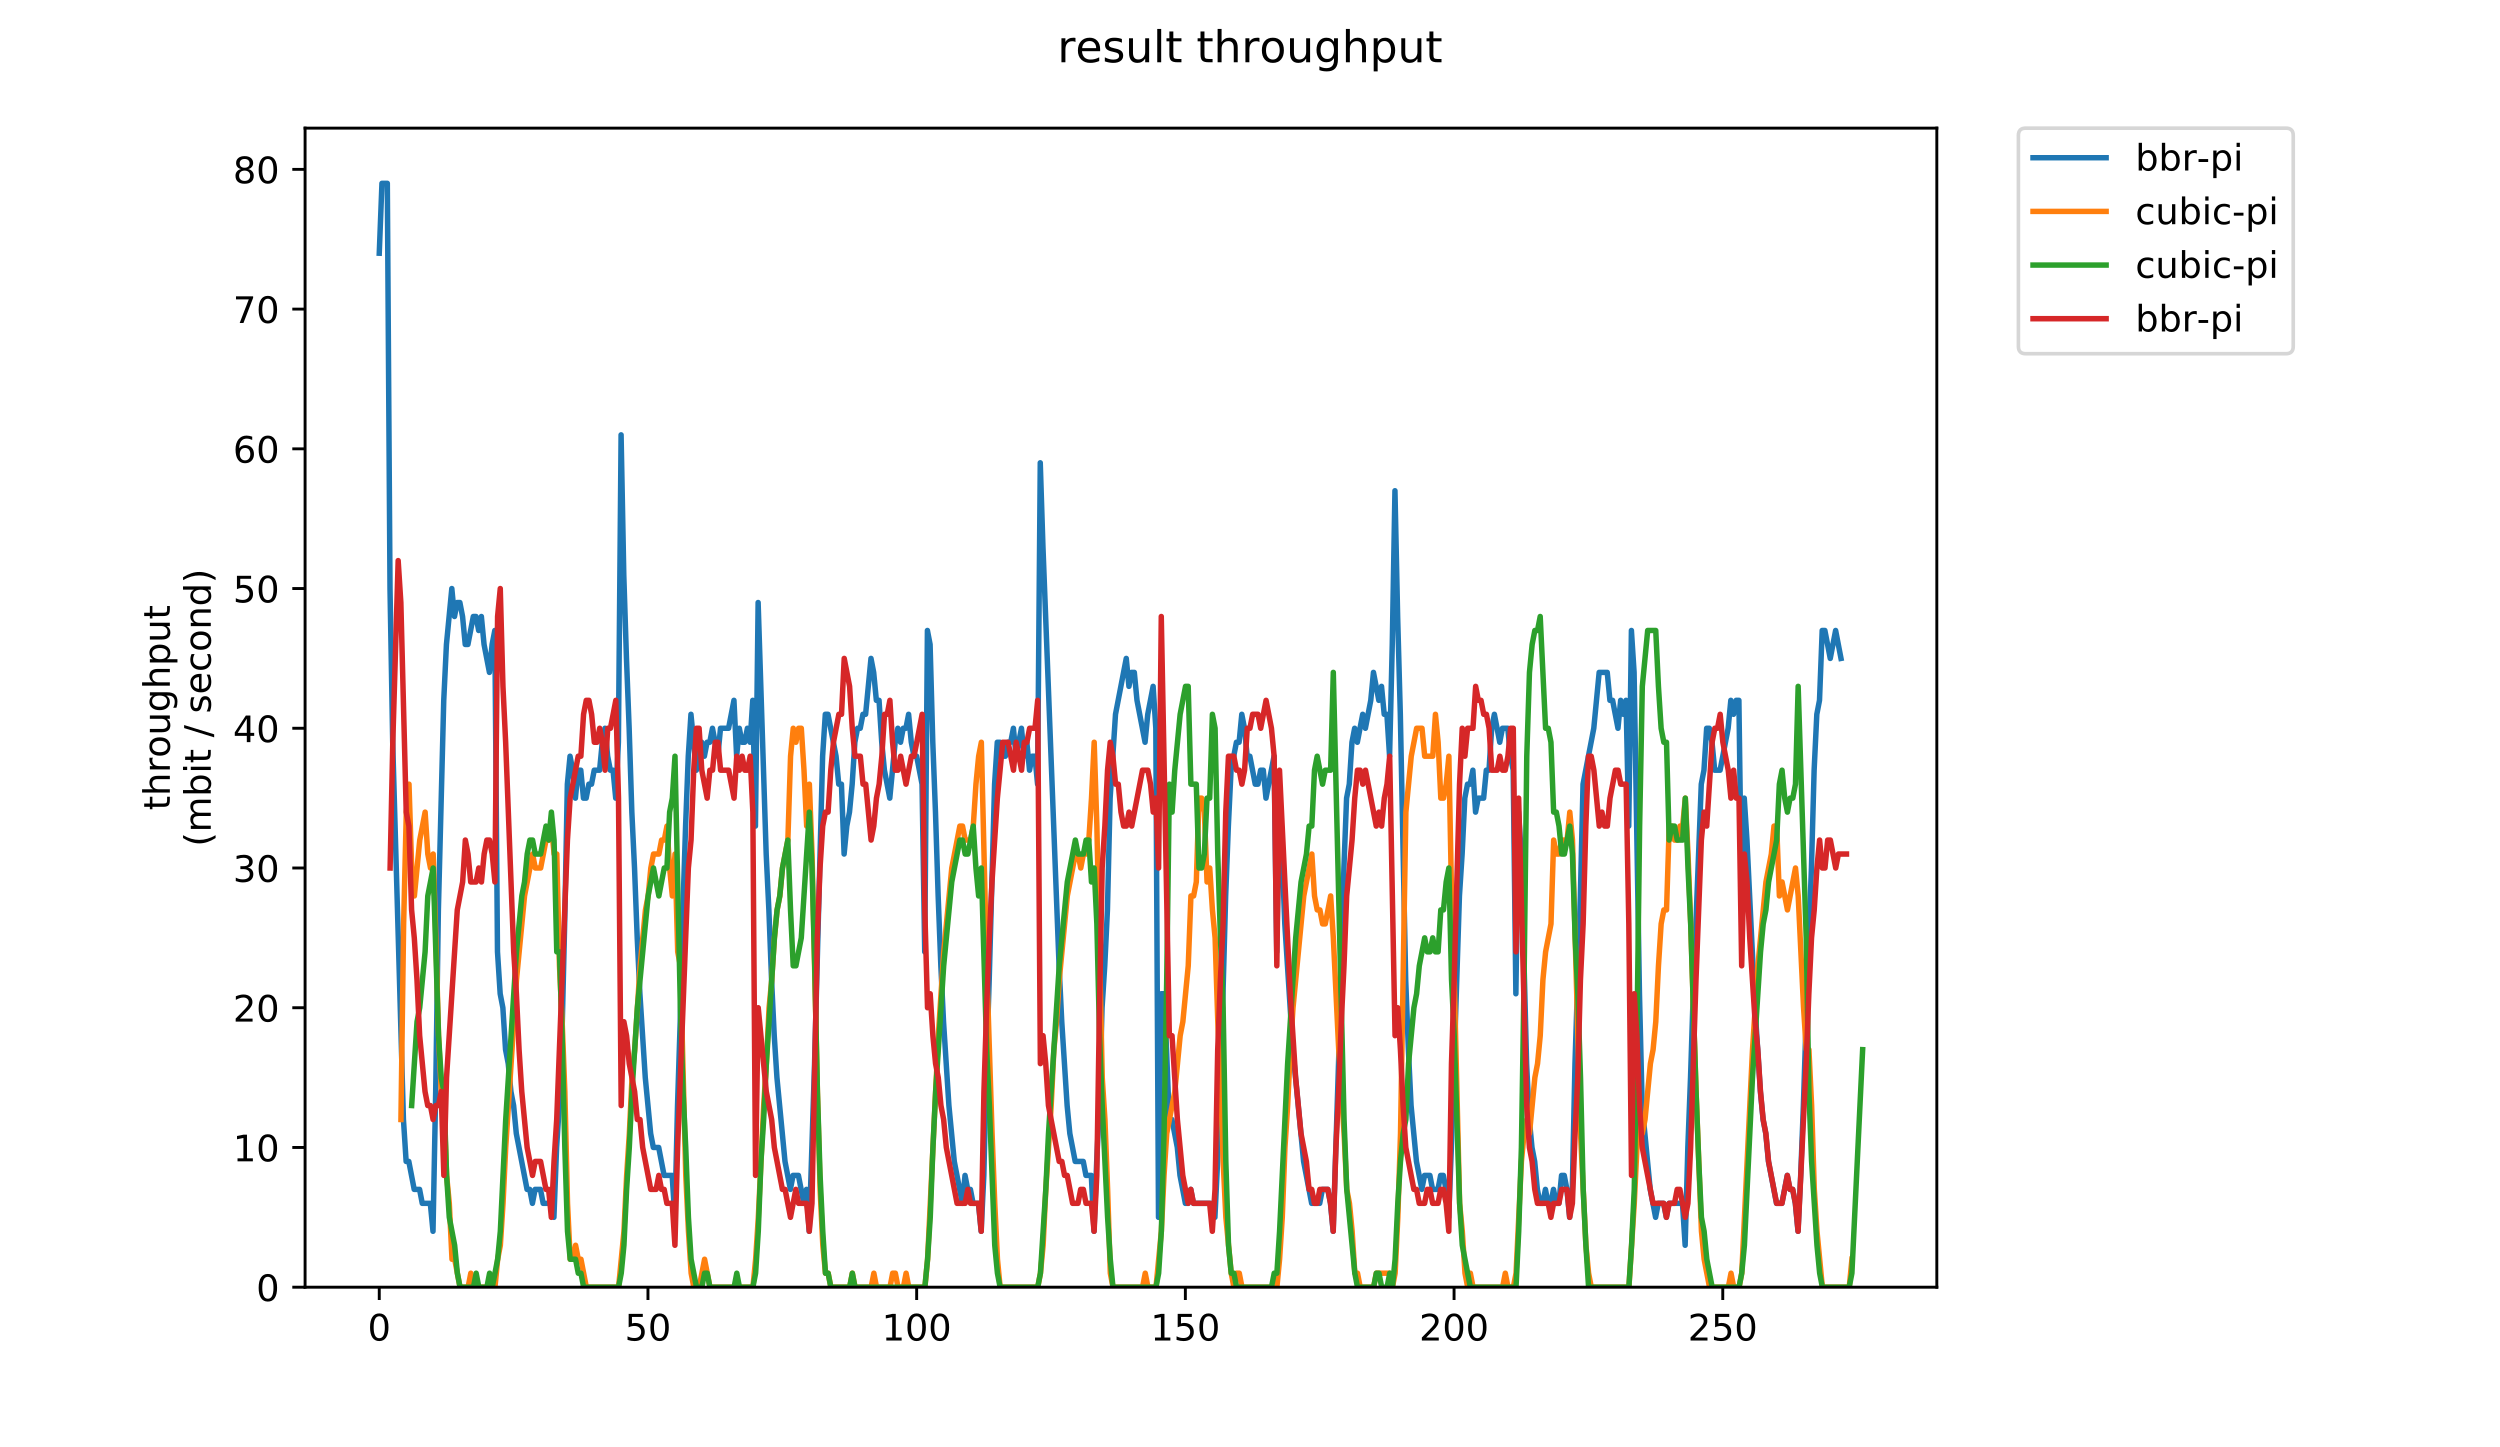 <?xml version="1.0" encoding="utf-8" standalone="no"?>
<!DOCTYPE svg PUBLIC "-//W3C//DTD SVG 1.1//EN"
  "http://www.w3.org/Graphics/SVG/1.1/DTD/svg11.dtd">
<!-- Created with matplotlib (https://matplotlib.org/) -->
<svg height="396pt" version="1.1" viewBox="0 0 684 396" width="684pt" xmlns="http://www.w3.org/2000/svg" xmlns:xlink="http://www.w3.org/1999/xlink">
 <defs>
  <style type="text/css">
*{stroke-linecap:butt;stroke-linejoin:round;}
  </style>
 </defs>
 <g id="figure_1">
  <g id="patch_1">
   <path d="M 0 396 
L 684 396 
L 684 0 
L 0 0 
z
" style="fill:#ffffff;"/>
  </g>
  <g id="axes_1">
   <g id="patch_2">
    <path d="M 83.472 352.174 
L 529.913 352.174 
L 529.913 35.062 
L 83.472 35.062 
z
" style="fill:#ffffff;"/>
   </g>
   <g id="matplotlib.axis_1">
    <g id="xtick_1">
     <g id="line2d_1">
      <defs>
       <path d="M 0 0 
L 0 3.5 
" id="ma5d67b4f12" style="stroke:#000000;stroke-width:0.8;"/>
      </defs>
      <g>
       <use style="stroke:#000000;stroke-width:0.8;" x="103.765" xlink:href="#ma5d67b4f12" y="352.174"/>
      </g>
     </g>
     <g id="text_1">
      <!-- 0 -->
      <defs>
       <path d="M 31.781 66.406 
Q 24.172 66.406 20.328 58.906 
Q 16.5 51.422 16.5 36.375 
Q 16.5 21.391 20.328 13.891 
Q 24.172 6.391 31.781 6.391 
Q 39.453 6.391 43.281 13.891 
Q 47.125 21.391 47.125 36.375 
Q 47.125 51.422 43.281 58.906 
Q 39.453 66.406 31.781 66.406 
z
M 31.781 74.219 
Q 44.047 74.219 50.516 64.516 
Q 56.984 54.828 56.984 36.375 
Q 56.984 17.969 50.516 8.266 
Q 44.047 -1.422 31.781 -1.422 
Q 19.531 -1.422 13.062 8.266 
Q 6.594 17.969 6.594 36.375 
Q 6.594 54.828 13.062 64.516 
Q 19.531 74.219 31.781 74.219 
z
" id="DejaVuSans-48"/>
      </defs>
      <g transform="translate(100.584 366.773)scale(0.1 -0.1)">
       <use xlink:href="#DejaVuSans-48"/>
      </g>
     </g>
    </g>
    <g id="xtick_2">
     <g id="line2d_2">
      <g>
       <use style="stroke:#000000;stroke-width:0.8;" x="177.282" xlink:href="#ma5d67b4f12" y="352.174"/>
      </g>
     </g>
     <g id="text_2">
      <!-- 50 -->
      <defs>
       <path d="M 10.797 72.906 
L 49.516 72.906 
L 49.516 64.594 
L 19.828 64.594 
L 19.828 46.734 
Q 21.969 47.469 24.109 47.828 
Q 26.266 48.188 28.422 48.188 
Q 40.625 48.188 47.75 41.5 
Q 54.891 34.812 54.891 23.391 
Q 54.891 11.625 47.562 5.094 
Q 40.234 -1.422 26.906 -1.422 
Q 22.312 -1.422 17.547 -0.641 
Q 12.797 0.141 7.719 1.703 
L 7.719 11.625 
Q 12.109 9.234 16.797 8.062 
Q 21.484 6.891 26.703 6.891 
Q 35.156 6.891 40.078 11.328 
Q 45.016 15.766 45.016 23.391 
Q 45.016 31 40.078 35.438 
Q 35.156 39.891 26.703 39.891 
Q 22.75 39.891 18.812 39.016 
Q 14.891 38.141 10.797 36.281 
z
" id="DejaVuSans-53"/>
      </defs>
      <g transform="translate(170.919 366.773)scale(0.1 -0.1)">
       <use xlink:href="#DejaVuSans-53"/>
       <use x="63.623" xlink:href="#DejaVuSans-48"/>
      </g>
     </g>
    </g>
    <g id="xtick_3">
     <g id="line2d_3">
      <g>
       <use style="stroke:#000000;stroke-width:0.8;" x="250.799" xlink:href="#ma5d67b4f12" y="352.174"/>
      </g>
     </g>
     <g id="text_3">
      <!-- 100 -->
      <defs>
       <path d="M 12.406 8.297 
L 28.516 8.297 
L 28.516 63.922 
L 10.984 60.406 
L 10.984 69.391 
L 28.422 72.906 
L 38.281 72.906 
L 38.281 8.297 
L 54.391 8.297 
L 54.391 0 
L 12.406 0 
z
" id="DejaVuSans-49"/>
      </defs>
      <g transform="translate(241.255 366.773)scale(0.1 -0.1)">
       <use xlink:href="#DejaVuSans-49"/>
       <use x="63.623" xlink:href="#DejaVuSans-48"/>
       <use x="127.246" xlink:href="#DejaVuSans-48"/>
      </g>
     </g>
    </g>
    <g id="xtick_4">
     <g id="line2d_4">
      <g>
       <use style="stroke:#000000;stroke-width:0.8;" x="324.315" xlink:href="#ma5d67b4f12" y="352.174"/>
      </g>
     </g>
     <g id="text_4">
      <!-- 150 -->
      <g transform="translate(314.772 366.773)scale(0.1 -0.1)">
       <use xlink:href="#DejaVuSans-49"/>
       <use x="63.623" xlink:href="#DejaVuSans-53"/>
       <use x="127.246" xlink:href="#DejaVuSans-48"/>
      </g>
     </g>
    </g>
    <g id="xtick_5">
     <g id="line2d_5">
      <g>
       <use style="stroke:#000000;stroke-width:0.8;" x="397.832" xlink:href="#ma5d67b4f12" y="352.174"/>
      </g>
     </g>
     <g id="text_5">
      <!-- 200 -->
      <defs>
       <path d="M 19.188 8.297 
L 53.609 8.297 
L 53.609 0 
L 7.328 0 
L 7.328 8.297 
Q 12.938 14.109 22.625 23.891 
Q 32.328 33.688 34.812 36.531 
Q 39.547 41.844 41.422 45.531 
Q 43.312 49.219 43.312 52.781 
Q 43.312 58.594 39.234 62.25 
Q 35.156 65.922 28.609 65.922 
Q 23.969 65.922 18.812 64.312 
Q 13.672 62.703 7.812 59.422 
L 7.812 69.391 
Q 13.766 71.781 18.938 73 
Q 24.125 74.219 28.422 74.219 
Q 39.75 74.219 46.484 68.547 
Q 53.219 62.891 53.219 53.422 
Q 53.219 48.922 51.531 44.891 
Q 49.859 40.875 45.406 35.406 
Q 44.188 33.984 37.641 27.219 
Q 31.109 20.453 19.188 8.297 
z
" id="DejaVuSans-50"/>
      </defs>
      <g transform="translate(388.288 366.773)scale(0.1 -0.1)">
       <use xlink:href="#DejaVuSans-50"/>
       <use x="63.623" xlink:href="#DejaVuSans-48"/>
       <use x="127.246" xlink:href="#DejaVuSans-48"/>
      </g>
     </g>
    </g>
    <g id="xtick_6">
     <g id="line2d_6">
      <g>
       <use style="stroke:#000000;stroke-width:0.8;" x="471.349" xlink:href="#ma5d67b4f12" y="352.174"/>
      </g>
     </g>
     <g id="text_6">
      <!-- 250 -->
      <g transform="translate(461.805 366.773)scale(0.1 -0.1)">
       <use xlink:href="#DejaVuSans-50"/>
       <use x="63.623" xlink:href="#DejaVuSans-53"/>
       <use x="127.246" xlink:href="#DejaVuSans-48"/>
      </g>
     </g>
    </g>
   </g>
   <g id="matplotlib.axis_2">
    <g id="ytick_1">
     <g id="line2d_7">
      <defs>
       <path d="M 0 0 
L -3.5 0 
" id="meb1e2c5258" style="stroke:#000000;stroke-width:0.8;"/>
      </defs>
      <g>
       <use style="stroke:#000000;stroke-width:0.8;" x="83.472" xlink:href="#meb1e2c5258" y="352.174"/>
      </g>
     </g>
     <g id="text_7">
      <!-- 0 -->
      <g transform="translate(70.11 355.973)scale(0.1 -0.1)">
       <use xlink:href="#DejaVuSans-48"/>
      </g>
     </g>
    </g>
    <g id="ytick_2">
     <g id="line2d_8">
      <g>
       <use style="stroke:#000000;stroke-width:0.8;" x="83.472" xlink:href="#meb1e2c5258" y="313.945"/>
      </g>
     </g>
     <g id="text_8">
      <!-- 10 -->
      <g transform="translate(63.747 317.744)scale(0.1 -0.1)">
       <use xlink:href="#DejaVuSans-49"/>
       <use x="63.623" xlink:href="#DejaVuSans-48"/>
      </g>
     </g>
    </g>
    <g id="ytick_3">
     <g id="line2d_9">
      <g>
       <use style="stroke:#000000;stroke-width:0.8;" x="83.472" xlink:href="#meb1e2c5258" y="275.716"/>
      </g>
     </g>
     <g id="text_9">
      <!-- 20 -->
      <g transform="translate(63.747 279.515)scale(0.1 -0.1)">
       <use xlink:href="#DejaVuSans-50"/>
       <use x="63.623" xlink:href="#DejaVuSans-48"/>
      </g>
     </g>
    </g>
    <g id="ytick_4">
     <g id="line2d_10">
      <g>
       <use style="stroke:#000000;stroke-width:0.8;" x="83.472" xlink:href="#meb1e2c5258" y="237.486"/>
      </g>
     </g>
     <g id="text_10">
      <!-- 30 -->
      <defs>
       <path d="M 40.578 39.312 
Q 47.656 37.797 51.625 33 
Q 55.609 28.219 55.609 21.188 
Q 55.609 10.406 48.188 4.484 
Q 40.766 -1.422 27.094 -1.422 
Q 22.516 -1.422 17.656 -0.516 
Q 12.797 0.391 7.625 2.203 
L 7.625 11.719 
Q 11.719 9.328 16.594 8.109 
Q 21.484 6.891 26.812 6.891 
Q 36.078 6.891 40.938 10.547 
Q 45.797 14.203 45.797 21.188 
Q 45.797 27.641 41.281 31.266 
Q 36.766 34.906 28.719 34.906 
L 20.219 34.906 
L 20.219 43.016 
L 29.109 43.016 
Q 36.375 43.016 40.234 45.922 
Q 44.094 48.828 44.094 54.297 
Q 44.094 59.906 40.109 62.906 
Q 36.141 65.922 28.719 65.922 
Q 24.656 65.922 20.016 65.031 
Q 15.375 64.156 9.812 62.312 
L 9.812 71.094 
Q 15.438 72.656 20.344 73.438 
Q 25.25 74.219 29.594 74.219 
Q 40.828 74.219 47.359 69.109 
Q 53.906 64.016 53.906 55.328 
Q 53.906 49.266 50.438 45.094 
Q 46.969 40.922 40.578 39.312 
z
" id="DejaVuSans-51"/>
      </defs>
      <g transform="translate(63.747 241.286)scale(0.1 -0.1)">
       <use xlink:href="#DejaVuSans-51"/>
       <use x="63.623" xlink:href="#DejaVuSans-48"/>
      </g>
     </g>
    </g>
    <g id="ytick_5">
     <g id="line2d_11">
      <g>
       <use style="stroke:#000000;stroke-width:0.8;" x="83.472" xlink:href="#meb1e2c5258" y="199.257"/>
      </g>
     </g>
     <g id="text_11">
      <!-- 40 -->
      <defs>
       <path d="M 37.797 64.312 
L 12.891 25.391 
L 37.797 25.391 
z
M 35.203 72.906 
L 47.609 72.906 
L 47.609 25.391 
L 58.016 25.391 
L 58.016 17.188 
L 47.609 17.188 
L 47.609 0 
L 37.797 0 
L 37.797 17.188 
L 4.891 17.188 
L 4.891 26.703 
z
" id="DejaVuSans-52"/>
      </defs>
      <g transform="translate(63.747 203.056)scale(0.1 -0.1)">
       <use xlink:href="#DejaVuSans-52"/>
       <use x="63.623" xlink:href="#DejaVuSans-48"/>
      </g>
     </g>
    </g>
    <g id="ytick_6">
     <g id="line2d_12">
      <g>
       <use style="stroke:#000000;stroke-width:0.8;" x="83.472" xlink:href="#meb1e2c5258" y="161.028"/>
      </g>
     </g>
     <g id="text_12">
      <!-- 50 -->
      <g transform="translate(63.747 164.827)scale(0.1 -0.1)">
       <use xlink:href="#DejaVuSans-53"/>
       <use x="63.623" xlink:href="#DejaVuSans-48"/>
      </g>
     </g>
    </g>
    <g id="ytick_7">
     <g id="line2d_13">
      <g>
       <use style="stroke:#000000;stroke-width:0.8;" x="83.472" xlink:href="#meb1e2c5258" y="122.799"/>
      </g>
     </g>
     <g id="text_13">
      <!-- 60 -->
      <defs>
       <path d="M 33.016 40.375 
Q 26.375 40.375 22.484 35.828 
Q 18.609 31.297 18.609 23.391 
Q 18.609 15.531 22.484 10.953 
Q 26.375 6.391 33.016 6.391 
Q 39.656 6.391 43.531 10.953 
Q 47.406 15.531 47.406 23.391 
Q 47.406 31.297 43.531 35.828 
Q 39.656 40.375 33.016 40.375 
z
M 52.594 71.297 
L 52.594 62.312 
Q 48.875 64.062 45.094 64.984 
Q 41.312 65.922 37.594 65.922 
Q 27.828 65.922 22.672 59.328 
Q 17.531 52.734 16.797 39.406 
Q 19.672 43.656 24.016 45.922 
Q 28.375 48.188 33.594 48.188 
Q 44.578 48.188 50.953 41.516 
Q 57.328 34.859 57.328 23.391 
Q 57.328 12.156 50.688 5.359 
Q 44.047 -1.422 33.016 -1.422 
Q 20.359 -1.422 13.672 8.266 
Q 6.984 17.969 6.984 36.375 
Q 6.984 53.656 15.188 63.938 
Q 23.391 74.219 37.203 74.219 
Q 40.922 74.219 44.703 73.484 
Q 48.484 72.75 52.594 71.297 
z
" id="DejaVuSans-54"/>
      </defs>
      <g transform="translate(63.747 126.598)scale(0.1 -0.1)">
       <use xlink:href="#DejaVuSans-54"/>
       <use x="63.623" xlink:href="#DejaVuSans-48"/>
      </g>
     </g>
    </g>
    <g id="ytick_8">
     <g id="line2d_14">
      <g>
       <use style="stroke:#000000;stroke-width:0.8;" x="83.472" xlink:href="#meb1e2c5258" y="84.569"/>
      </g>
     </g>
     <g id="text_14">
      <!-- 70 -->
      <defs>
       <path d="M 8.203 72.906 
L 55.078 72.906 
L 55.078 68.703 
L 28.609 0 
L 18.312 0 
L 43.219 64.594 
L 8.203 64.594 
z
" id="DejaVuSans-55"/>
      </defs>
      <g transform="translate(63.747 88.369)scale(0.1 -0.1)">
       <use xlink:href="#DejaVuSans-55"/>
       <use x="63.623" xlink:href="#DejaVuSans-48"/>
      </g>
     </g>
    </g>
    <g id="ytick_9">
     <g id="line2d_15">
      <g>
       <use style="stroke:#000000;stroke-width:0.8;" x="83.472" xlink:href="#meb1e2c5258" y="46.34"/>
      </g>
     </g>
     <g id="text_15">
      <!-- 80 -->
      <defs>
       <path d="M 31.781 34.625 
Q 24.75 34.625 20.719 30.859 
Q 16.703 27.094 16.703 20.516 
Q 16.703 13.922 20.719 10.156 
Q 24.75 6.391 31.781 6.391 
Q 38.812 6.391 42.859 10.172 
Q 46.922 13.969 46.922 20.516 
Q 46.922 27.094 42.891 30.859 
Q 38.875 34.625 31.781 34.625 
z
M 21.922 38.812 
Q 15.578 40.375 12.031 44.719 
Q 8.5 49.078 8.5 55.328 
Q 8.5 64.062 14.719 69.141 
Q 20.953 74.219 31.781 74.219 
Q 42.672 74.219 48.875 69.141 
Q 55.078 64.062 55.078 55.328 
Q 55.078 49.078 51.531 44.719 
Q 48 40.375 41.703 38.812 
Q 48.828 37.156 52.797 32.312 
Q 56.781 27.484 56.781 20.516 
Q 56.781 9.906 50.312 4.234 
Q 43.844 -1.422 31.781 -1.422 
Q 19.734 -1.422 13.25 4.234 
Q 6.781 9.906 6.781 20.516 
Q 6.781 27.484 10.781 32.312 
Q 14.797 37.156 21.922 38.812 
z
M 18.312 54.391 
Q 18.312 48.734 21.844 45.562 
Q 25.391 42.391 31.781 42.391 
Q 38.141 42.391 41.719 45.562 
Q 45.312 48.734 45.312 54.391 
Q 45.312 60.062 41.719 63.234 
Q 38.141 66.406 31.781 66.406 
Q 25.391 66.406 21.844 63.234 
Q 18.312 60.062 18.312 54.391 
z
" id="DejaVuSans-56"/>
      </defs>
      <g transform="translate(63.747 50.139)scale(0.1 -0.1)">
       <use xlink:href="#DejaVuSans-56"/>
       <use x="63.623" xlink:href="#DejaVuSans-48"/>
      </g>
     </g>
    </g>
    <g id="text_16">
     <!-- throughput -->
     <defs>
      <path d="M 18.312 70.219 
L 18.312 54.688 
L 36.812 54.688 
L 36.812 47.703 
L 18.312 47.703 
L 18.312 18.016 
Q 18.312 11.328 20.141 9.422 
Q 21.969 7.516 27.594 7.516 
L 36.812 7.516 
L 36.812 0 
L 27.594 0 
Q 17.188 0 13.234 3.875 
Q 9.281 7.766 9.281 18.016 
L 9.281 47.703 
L 2.688 47.703 
L 2.688 54.688 
L 9.281 54.688 
L 9.281 70.219 
z
" id="DejaVuSans-116"/>
      <path d="M 54.891 33.016 
L 54.891 0 
L 45.906 0 
L 45.906 32.719 
Q 45.906 40.484 42.875 44.328 
Q 39.844 48.188 33.797 48.188 
Q 26.516 48.188 22.312 43.547 
Q 18.109 38.922 18.109 30.906 
L 18.109 0 
L 9.078 0 
L 9.078 75.984 
L 18.109 75.984 
L 18.109 46.188 
Q 21.344 51.125 25.703 53.562 
Q 30.078 56 35.797 56 
Q 45.219 56 50.047 50.172 
Q 54.891 44.344 54.891 33.016 
z
" id="DejaVuSans-104"/>
      <path d="M 41.109 46.297 
Q 39.594 47.172 37.812 47.578 
Q 36.031 48 33.891 48 
Q 26.266 48 22.188 43.047 
Q 18.109 38.094 18.109 28.812 
L 18.109 0 
L 9.078 0 
L 9.078 54.688 
L 18.109 54.688 
L 18.109 46.188 
Q 20.953 51.172 25.484 53.578 
Q 30.031 56 36.531 56 
Q 37.453 56 38.578 55.875 
Q 39.703 55.766 41.062 55.516 
z
" id="DejaVuSans-114"/>
      <path d="M 30.609 48.391 
Q 23.391 48.391 19.188 42.75 
Q 14.984 37.109 14.984 27.297 
Q 14.984 17.484 19.156 11.844 
Q 23.344 6.203 30.609 6.203 
Q 37.797 6.203 41.984 11.859 
Q 46.188 17.531 46.188 27.297 
Q 46.188 37.016 41.984 42.703 
Q 37.797 48.391 30.609 48.391 
z
M 30.609 56 
Q 42.328 56 49.016 48.375 
Q 55.719 40.766 55.719 27.297 
Q 55.719 13.875 49.016 6.219 
Q 42.328 -1.422 30.609 -1.422 
Q 18.844 -1.422 12.172 6.219 
Q 5.516 13.875 5.516 27.297 
Q 5.516 40.766 12.172 48.375 
Q 18.844 56 30.609 56 
z
" id="DejaVuSans-111"/>
      <path d="M 8.5 21.578 
L 8.5 54.688 
L 17.484 54.688 
L 17.484 21.922 
Q 17.484 14.156 20.5 10.266 
Q 23.531 6.391 29.594 6.391 
Q 36.859 6.391 41.078 11.031 
Q 45.312 15.672 45.312 23.688 
L 45.312 54.688 
L 54.297 54.688 
L 54.297 0 
L 45.312 0 
L 45.312 8.406 
Q 42.047 3.422 37.719 1 
Q 33.406 -1.422 27.688 -1.422 
Q 18.266 -1.422 13.375 4.438 
Q 8.5 10.297 8.5 21.578 
z
M 31.109 56 
z
" id="DejaVuSans-117"/>
      <path d="M 45.406 27.984 
Q 45.406 37.75 41.375 43.109 
Q 37.359 48.484 30.078 48.484 
Q 22.859 48.484 18.828 43.109 
Q 14.797 37.75 14.797 27.984 
Q 14.797 18.266 18.828 12.891 
Q 22.859 7.516 30.078 7.516 
Q 37.359 7.516 41.375 12.891 
Q 45.406 18.266 45.406 27.984 
z
M 54.391 6.781 
Q 54.391 -7.172 48.188 -13.984 
Q 42 -20.797 29.203 -20.797 
Q 24.469 -20.797 20.266 -20.094 
Q 16.062 -19.391 12.109 -17.922 
L 12.109 -9.188 
Q 16.062 -11.328 19.922 -12.344 
Q 23.781 -13.375 27.781 -13.375 
Q 36.625 -13.375 41.016 -8.766 
Q 45.406 -4.156 45.406 5.172 
L 45.406 9.625 
Q 42.625 4.781 38.281 2.391 
Q 33.938 0 27.875 0 
Q 17.828 0 11.672 7.656 
Q 5.516 15.328 5.516 27.984 
Q 5.516 40.672 11.672 48.328 
Q 17.828 56 27.875 56 
Q 33.938 56 38.281 53.609 
Q 42.625 51.219 45.406 46.391 
L 45.406 54.688 
L 54.391 54.688 
z
" id="DejaVuSans-103"/>
      <path d="M 18.109 8.203 
L 18.109 -20.797 
L 9.078 -20.797 
L 9.078 54.688 
L 18.109 54.688 
L 18.109 46.391 
Q 20.953 51.266 25.266 53.625 
Q 29.594 56 35.594 56 
Q 45.562 56 51.781 48.094 
Q 58.016 40.188 58.016 27.297 
Q 58.016 14.406 51.781 6.484 
Q 45.562 -1.422 35.594 -1.422 
Q 29.594 -1.422 25.266 0.953 
Q 20.953 3.328 18.109 8.203 
z
M 48.688 27.297 
Q 48.688 37.203 44.609 42.844 
Q 40.531 48.484 33.406 48.484 
Q 26.266 48.484 22.188 42.844 
Q 18.109 37.203 18.109 27.297 
Q 18.109 17.391 22.188 11.75 
Q 26.266 6.109 33.406 6.109 
Q 40.531 6.109 44.609 11.75 
Q 48.688 17.391 48.688 27.297 
z
" id="DejaVuSans-112"/>
     </defs>
     <g transform="translate(46.47 221.675)rotate(-90)scale(0.1 -0.1)">
      <use xlink:href="#DejaVuSans-116"/>
      <use x="39.209" xlink:href="#DejaVuSans-104"/>
      <use x="102.588" xlink:href="#DejaVuSans-114"/>
      <use x="143.67" xlink:href="#DejaVuSans-111"/>
      <use x="204.852" xlink:href="#DejaVuSans-117"/>
      <use x="268.23" xlink:href="#DejaVuSans-103"/>
      <use x="331.707" xlink:href="#DejaVuSans-104"/>
      <use x="395.086" xlink:href="#DejaVuSans-112"/>
      <use x="458.562" xlink:href="#DejaVuSans-117"/>
      <use x="521.941" xlink:href="#DejaVuSans-116"/>
     </g>
     <!-- (mbit / second) -->
     <defs>
      <path d="M 31 75.875 
Q 24.469 64.656 21.281 53.656 
Q 18.109 42.672 18.109 31.391 
Q 18.109 20.125 21.312 9.062 
Q 24.516 -2 31 -13.188 
L 23.188 -13.188 
Q 15.875 -1.703 12.234 9.375 
Q 8.594 20.453 8.594 31.391 
Q 8.594 42.281 12.203 53.312 
Q 15.828 64.359 23.188 75.875 
z
" id="DejaVuSans-40"/>
      <path d="M 52 44.188 
Q 55.375 50.25 60.062 53.125 
Q 64.75 56 71.094 56 
Q 79.641 56 84.281 50.016 
Q 88.922 44.047 88.922 33.016 
L 88.922 0 
L 79.891 0 
L 79.891 32.719 
Q 79.891 40.578 77.094 44.375 
Q 74.312 48.188 68.609 48.188 
Q 61.625 48.188 57.562 43.547 
Q 53.516 38.922 53.516 30.906 
L 53.516 0 
L 44.484 0 
L 44.484 32.719 
Q 44.484 40.625 41.703 44.406 
Q 38.922 48.188 33.109 48.188 
Q 26.219 48.188 22.156 43.531 
Q 18.109 38.875 18.109 30.906 
L 18.109 0 
L 9.078 0 
L 9.078 54.688 
L 18.109 54.688 
L 18.109 46.188 
Q 21.188 51.219 25.484 53.609 
Q 29.781 56 35.688 56 
Q 41.656 56 45.828 52.969 
Q 50 49.953 52 44.188 
z
" id="DejaVuSans-109"/>
      <path d="M 48.688 27.297 
Q 48.688 37.203 44.609 42.844 
Q 40.531 48.484 33.406 48.484 
Q 26.266 48.484 22.188 42.844 
Q 18.109 37.203 18.109 27.297 
Q 18.109 17.391 22.188 11.75 
Q 26.266 6.109 33.406 6.109 
Q 40.531 6.109 44.609 11.75 
Q 48.688 17.391 48.688 27.297 
z
M 18.109 46.391 
Q 20.953 51.266 25.266 53.625 
Q 29.594 56 35.594 56 
Q 45.562 56 51.781 48.094 
Q 58.016 40.188 58.016 27.297 
Q 58.016 14.406 51.781 6.484 
Q 45.562 -1.422 35.594 -1.422 
Q 29.594 -1.422 25.266 0.953 
Q 20.953 3.328 18.109 8.203 
L 18.109 0 
L 9.078 0 
L 9.078 75.984 
L 18.109 75.984 
z
" id="DejaVuSans-98"/>
      <path d="M 9.422 54.688 
L 18.406 54.688 
L 18.406 0 
L 9.422 0 
z
M 9.422 75.984 
L 18.406 75.984 
L 18.406 64.594 
L 9.422 64.594 
z
" id="DejaVuSans-105"/>
      <path id="DejaVuSans-32"/>
      <path d="M 25.391 72.906 
L 33.688 72.906 
L 8.297 -9.281 
L 0 -9.281 
z
" id="DejaVuSans-47"/>
      <path d="M 44.281 53.078 
L 44.281 44.578 
Q 40.484 46.531 36.375 47.5 
Q 32.281 48.484 27.875 48.484 
Q 21.188 48.484 17.844 46.438 
Q 14.5 44.391 14.5 40.281 
Q 14.5 37.156 16.891 35.375 
Q 19.281 33.594 26.516 31.984 
L 29.594 31.297 
Q 39.156 29.25 43.188 25.516 
Q 47.219 21.781 47.219 15.094 
Q 47.219 7.469 41.188 3.016 
Q 35.156 -1.422 24.609 -1.422 
Q 20.219 -1.422 15.453 -0.562 
Q 10.688 0.297 5.422 2 
L 5.422 11.281 
Q 10.406 8.688 15.234 7.391 
Q 20.062 6.109 24.812 6.109 
Q 31.156 6.109 34.562 8.281 
Q 37.984 10.453 37.984 14.406 
Q 37.984 18.062 35.516 20.016 
Q 33.062 21.969 24.703 23.781 
L 21.578 24.516 
Q 13.234 26.266 9.516 29.906 
Q 5.812 33.547 5.812 39.891 
Q 5.812 47.609 11.281 51.797 
Q 16.75 56 26.812 56 
Q 31.781 56 36.172 55.266 
Q 40.578 54.547 44.281 53.078 
z
" id="DejaVuSans-115"/>
      <path d="M 56.203 29.594 
L 56.203 25.203 
L 14.891 25.203 
Q 15.484 15.922 20.484 11.062 
Q 25.484 6.203 34.422 6.203 
Q 39.594 6.203 44.453 7.469 
Q 49.312 8.734 54.109 11.281 
L 54.109 2.781 
Q 49.266 0.734 44.188 -0.344 
Q 39.109 -1.422 33.891 -1.422 
Q 20.797 -1.422 13.156 6.188 
Q 5.516 13.812 5.516 26.812 
Q 5.516 40.234 12.766 48.109 
Q 20.016 56 32.328 56 
Q 43.359 56 49.781 48.891 
Q 56.203 41.797 56.203 29.594 
z
M 47.219 32.234 
Q 47.125 39.594 43.094 43.984 
Q 39.062 48.391 32.422 48.391 
Q 24.906 48.391 20.391 44.141 
Q 15.875 39.891 15.188 32.172 
z
" id="DejaVuSans-101"/>
      <path d="M 48.781 52.594 
L 48.781 44.188 
Q 44.969 46.297 41.141 47.344 
Q 37.312 48.391 33.406 48.391 
Q 24.656 48.391 19.812 42.844 
Q 14.984 37.312 14.984 27.297 
Q 14.984 17.281 19.812 11.734 
Q 24.656 6.203 33.406 6.203 
Q 37.312 6.203 41.141 7.25 
Q 44.969 8.297 48.781 10.406 
L 48.781 2.094 
Q 45.016 0.344 40.984 -0.531 
Q 36.969 -1.422 32.422 -1.422 
Q 20.062 -1.422 12.781 6.344 
Q 5.516 14.109 5.516 27.297 
Q 5.516 40.672 12.859 48.328 
Q 20.219 56 33.016 56 
Q 37.156 56 41.109 55.141 
Q 45.062 54.297 48.781 52.594 
z
" id="DejaVuSans-99"/>
      <path d="M 54.891 33.016 
L 54.891 0 
L 45.906 0 
L 45.906 32.719 
Q 45.906 40.484 42.875 44.328 
Q 39.844 48.188 33.797 48.188 
Q 26.516 48.188 22.312 43.547 
Q 18.109 38.922 18.109 30.906 
L 18.109 0 
L 9.078 0 
L 9.078 54.688 
L 18.109 54.688 
L 18.109 46.188 
Q 21.344 51.125 25.703 53.562 
Q 30.078 56 35.797 56 
Q 45.219 56 50.047 50.172 
Q 54.891 44.344 54.891 33.016 
z
" id="DejaVuSans-110"/>
      <path d="M 45.406 46.391 
L 45.406 75.984 
L 54.391 75.984 
L 54.391 0 
L 45.406 0 
L 45.406 8.203 
Q 42.578 3.328 38.25 0.953 
Q 33.938 -1.422 27.875 -1.422 
Q 17.969 -1.422 11.734 6.484 
Q 5.516 14.406 5.516 27.297 
Q 5.516 40.188 11.734 48.094 
Q 17.969 56 27.875 56 
Q 33.938 56 38.25 53.625 
Q 42.578 51.266 45.406 46.391 
z
M 14.797 27.297 
Q 14.797 17.391 18.875 11.75 
Q 22.953 6.109 30.078 6.109 
Q 37.203 6.109 41.297 11.75 
Q 45.406 17.391 45.406 27.297 
Q 45.406 37.203 41.297 42.844 
Q 37.203 48.484 30.078 48.484 
Q 22.953 48.484 18.875 42.844 
Q 14.797 37.203 14.797 27.297 
z
" id="DejaVuSans-100"/>
      <path d="M 8.016 75.875 
L 15.828 75.875 
Q 23.141 64.359 26.781 53.312 
Q 30.422 42.281 30.422 31.391 
Q 30.422 20.453 26.781 9.375 
Q 23.141 -1.703 15.828 -13.188 
L 8.016 -13.188 
Q 14.5 -2 17.703 9.062 
Q 20.906 20.125 20.906 31.391 
Q 20.906 42.672 17.703 53.656 
Q 14.5 64.656 8.016 75.875 
z
" id="DejaVuSans-41"/>
     </defs>
     <g transform="translate(57.668 231.609)rotate(-90)scale(0.1 -0.1)">
      <use xlink:href="#DejaVuSans-40"/>
      <use x="39.014" xlink:href="#DejaVuSans-109"/>
      <use x="136.426" xlink:href="#DejaVuSans-98"/>
      <use x="199.902" xlink:href="#DejaVuSans-105"/>
      <use x="227.686" xlink:href="#DejaVuSans-116"/>
      <use x="266.895" xlink:href="#DejaVuSans-32"/>
      <use x="298.682" xlink:href="#DejaVuSans-47"/>
      <use x="332.373" xlink:href="#DejaVuSans-32"/>
      <use x="364.16" xlink:href="#DejaVuSans-115"/>
      <use x="416.26" xlink:href="#DejaVuSans-101"/>
      <use x="477.783" xlink:href="#DejaVuSans-99"/>
      <use x="532.764" xlink:href="#DejaVuSans-111"/>
      <use x="593.945" xlink:href="#DejaVuSans-110"/>
      <use x="657.324" xlink:href="#DejaVuSans-100"/>
      <use x="720.801" xlink:href="#DejaVuSans-41"/>
     </g>
    </g>
   </g>
   <g id="line2d_16">
    <path clip-path="url(#pc1da734758)" d="M 103.765 69.278 
L 104.5 50.163 
L 105.971 50.163 
L 106.706 161.028 
L 107.441 203.08 
L 110.382 306.299 
L 111.117 317.768 
L 111.852 317.768 
L 113.322 325.414 
L 114.793 325.414 
L 115.528 329.237 
L 117.733 329.237 
L 118.468 336.882 
L 119.204 298.653 
L 119.939 248.955 
L 121.409 191.611 
L 122.144 176.32 
L 123.615 161.028 
L 124.35 168.674 
L 125.085 164.851 
L 125.82 164.851 
L 126.555 168.674 
L 127.29 176.32 
L 128.026 176.32 
L 129.496 168.674 
L 130.231 168.674 
L 130.966 172.497 
L 131.701 168.674 
L 132.437 176.32 
L 133.907 183.965 
L 134.642 176.32 
L 135.377 172.497 
L 136.112 260.424 
L 136.848 271.893 
L 137.583 275.716 
L 138.318 287.184 
L 139.053 291.007 
L 139.788 298.653 
L 140.523 302.476 
L 141.259 310.122 
L 144.199 325.414 
L 144.934 325.414 
L 145.67 329.237 
L 146.405 325.414 
L 147.875 325.414 
L 148.61 329.237 
L 150.816 329.237 
L 151.551 333.06 
L 152.286 313.945 
L 153.021 302.476 
L 153.756 283.362 
L 154.492 252.778 
L 155.227 214.549 
L 155.962 206.903 
L 156.697 210.726 
L 157.432 218.372 
L 158.167 210.726 
L 158.903 210.726 
L 159.638 218.372 
L 160.373 218.372 
L 161.108 214.549 
L 161.843 214.549 
L 162.579 210.726 
L 164.049 210.726 
L 164.784 203.08 
L 165.519 199.257 
L 166.254 206.903 
L 166.99 210.726 
L 167.725 210.726 
L 168.46 218.372 
L 169.195 203.08 
L 169.93 118.976 
L 170.665 157.205 
L 171.401 180.143 
L 172.136 199.257 
L 172.871 222.195 
L 173.606 237.486 
L 174.341 256.601 
L 175.076 271.893 
L 176.547 294.83 
L 178.017 310.122 
L 178.752 313.945 
L 180.223 313.945 
L 181.693 321.591 
L 183.898 321.591 
L 184.634 333.06 
L 185.369 302.476 
L 186.104 279.539 
L 186.839 248.955 
L 187.574 226.018 
L 188.309 206.903 
L 189.045 195.434 
L 190.515 210.726 
L 191.985 203.08 
L 192.72 206.903 
L 193.456 203.08 
L 194.191 203.08 
L 194.926 199.257 
L 196.396 206.903 
L 197.131 199.257 
L 199.337 199.257 
L 200.807 191.611 
L 201.542 206.903 
L 202.278 199.257 
L 203.013 203.08 
L 203.748 203.08 
L 204.483 199.257 
L 205.218 203.08 
L 205.953 191.611 
L 206.689 226.018 
L 207.424 164.851 
L 209.629 233.663 
L 210.364 248.955 
L 211.1 268.07 
L 211.835 283.362 
L 212.57 294.83 
L 214.775 317.768 
L 216.246 325.414 
L 216.981 321.591 
L 218.451 321.591 
L 219.922 329.237 
L 220.657 325.414 
L 221.392 336.882 
L 222.862 291.007 
L 225.068 206.903 
L 225.803 195.434 
L 226.538 195.434 
L 228.744 206.903 
L 229.479 214.549 
L 230.214 214.549 
L 230.949 233.663 
L 231.684 226.018 
L 232.419 222.195 
L 233.155 214.549 
L 233.89 203.08 
L 234.625 199.257 
L 235.36 199.257 
L 236.095 195.434 
L 236.83 195.434 
L 238.301 180.143 
L 239.036 183.965 
L 239.771 191.611 
L 240.506 191.611 
L 241.241 203.08 
L 241.977 210.726 
L 243.447 218.372 
L 244.917 203.08 
L 245.652 199.257 
L 246.388 203.08 
L 247.123 199.257 
L 247.858 199.257 
L 248.593 195.434 
L 249.328 203.08 
L 250.063 206.903 
L 250.799 206.903 
L 252.269 214.549 
L 253.004 260.424 
L 253.739 172.497 
L 254.474 176.32 
L 255.21 203.08 
L 255.945 222.195 
L 256.68 245.132 
L 257.415 264.247 
L 258.15 279.539 
L 259.621 302.476 
L 261.091 317.768 
L 263.296 329.237 
L 264.032 321.591 
L 264.767 325.414 
L 265.502 325.414 
L 266.237 329.237 
L 267.707 329.237 
L 268.443 336.882 
L 269.178 321.591 
L 269.913 291.007 
L 270.648 268.07 
L 272.118 214.549 
L 272.854 203.08 
L 273.589 203.08 
L 274.324 206.903 
L 275.059 206.903 
L 275.794 203.08 
L 276.529 203.08 
L 277.265 199.257 
L 278 206.903 
L 279.47 199.257 
L 280.205 206.903 
L 280.94 203.08 
L 281.676 210.726 
L 282.411 206.903 
L 283.146 206.903 
L 283.881 214.549 
L 284.616 126.622 
L 285.351 149.559 
L 289.762 264.247 
L 290.498 279.539 
L 291.968 302.476 
L 292.703 310.122 
L 294.173 317.768 
L 296.379 317.768 
L 297.114 321.591 
L 298.584 321.591 
L 299.32 336.882 
L 300.055 317.768 
L 300.79 302.476 
L 301.525 275.716 
L 302.26 264.247 
L 302.995 248.955 
L 303.731 218.372 
L 305.201 195.434 
L 308.142 180.143 
L 308.877 187.788 
L 309.612 183.965 
L 310.347 183.965 
L 311.082 191.611 
L 313.288 203.08 
L 314.023 195.434 
L 315.493 187.788 
L 316.229 199.257 
L 316.964 333.06 
L 317.699 271.893 
L 318.434 271.893 
L 319.169 287.184 
L 319.904 306.299 
L 320.64 306.299 
L 322.11 313.945 
L 322.845 321.591 
L 324.315 329.237 
L 325.051 329.237 
L 325.786 325.414 
L 326.521 329.237 
L 331.667 329.237 
L 332.402 333.06 
L 333.137 317.768 
L 334.608 271.893 
L 335.343 245.132 
L 336.078 226.018 
L 336.813 210.726 
L 338.284 203.08 
L 339.019 203.08 
L 339.754 195.434 
L 340.489 199.257 
L 341.224 206.903 
L 341.959 206.903 
L 343.43 214.549 
L 344.165 214.549 
L 344.9 210.726 
L 345.635 210.726 
L 346.37 218.372 
L 348.576 206.903 
L 349.311 260.424 
L 350.046 218.372 
L 350.781 233.663 
L 351.517 252.778 
L 353.722 287.184 
L 356.663 317.768 
L 358.868 329.237 
L 361.074 329.237 
L 361.809 325.414 
L 363.279 325.414 
L 364.014 329.237 
L 364.75 336.882 
L 366.22 291.007 
L 367.69 237.486 
L 368.425 218.372 
L 369.161 214.549 
L 369.896 203.08 
L 370.631 199.257 
L 371.366 203.08 
L 372.836 195.434 
L 373.572 199.257 
L 375.042 191.611 
L 375.777 183.965 
L 377.247 191.611 
L 377.983 187.788 
L 378.718 195.434 
L 379.453 195.434 
L 380.188 206.903 
L 380.923 176.32 
L 381.658 134.267 
L 382.394 168.674 
L 383.129 195.434 
L 384.599 268.07 
L 385.334 287.184 
L 386.069 302.476 
L 387.54 317.768 
L 389.01 325.414 
L 389.745 321.591 
L 391.216 321.591 
L 391.951 325.414 
L 393.421 325.414 
L 394.156 321.591 
L 394.891 321.591 
L 395.627 325.414 
L 396.362 333.06 
L 397.097 313.945 
L 399.302 245.132 
L 400.038 233.663 
L 400.773 218.372 
L 401.508 214.549 
L 402.243 214.549 
L 402.978 210.726 
L 403.713 222.195 
L 404.449 218.372 
L 405.919 218.372 
L 406.654 210.726 
L 407.389 210.726 
L 408.124 199.257 
L 408.86 195.434 
L 410.33 203.08 
L 411.065 199.257 
L 412.535 199.257 
L 413.271 206.903 
L 414.006 210.726 
L 414.741 271.893 
L 415.476 222.195 
L 416.211 233.663 
L 417.682 291.007 
L 418.417 306.299 
L 419.152 313.945 
L 419.887 317.768 
L 420.622 325.414 
L 421.357 329.237 
L 422.093 329.237 
L 422.828 325.414 
L 423.563 329.237 
L 424.298 329.237 
L 425.033 325.414 
L 425.768 329.237 
L 426.504 329.237 
L 427.239 321.591 
L 427.974 321.591 
L 428.709 325.414 
L 429.444 333.06 
L 430.179 325.414 
L 430.915 291.007 
L 432.385 245.132 
L 433.12 214.549 
L 436.061 199.257 
L 437.531 183.965 
L 439.737 183.965 
L 440.472 191.611 
L 441.207 191.611 
L 442.677 199.257 
L 443.412 191.611 
L 444.148 195.434 
L 444.883 191.611 
L 445.618 226.018 
L 446.353 172.497 
L 447.088 183.965 
L 448.559 271.893 
L 449.294 302.476 
L 451.499 325.414 
L 452.97 333.06 
L 453.705 329.237 
L 455.175 329.237 
L 455.91 333.06 
L 456.646 329.237 
L 460.321 329.237 
L 461.057 340.705 
L 461.792 313.945 
L 462.527 294.83 
L 463.262 271.893 
L 465.468 214.549 
L 466.203 210.726 
L 466.938 199.257 
L 467.673 199.257 
L 468.408 203.08 
L 469.143 210.726 
L 470.614 210.726 
L 472.819 199.257 
L 473.554 191.611 
L 474.29 195.434 
L 475.025 191.611 
L 475.76 191.611 
L 476.495 245.132 
L 477.23 218.372 
L 477.965 229.841 
L 480.171 275.716 
L 481.641 298.653 
L 482.376 306.299 
L 483.112 310.122 
L 483.847 317.768 
L 486.052 329.237 
L 487.523 329.237 
L 488.993 321.591 
L 489.728 325.414 
L 490.463 325.414 
L 491.198 329.237 
L 491.934 336.882 
L 492.669 321.591 
L 493.404 302.476 
L 494.874 256.601 
L 495.609 237.486 
L 496.345 210.726 
L 497.08 195.434 
L 497.815 191.611 
L 498.55 172.497 
L 499.285 172.497 
L 500.756 180.143 
L 502.226 172.497 
L 503.696 180.143 
L 503.696 180.143 
" style="fill:none;stroke:#1f77b4;stroke-linecap:square;stroke-width:1.5;"/>
   </g>
   <g id="line2d_17">
    <path clip-path="url(#pc1da734758)" d="M 109.696 306.299 
L 110.432 252.778 
L 111.167 222.195 
L 111.902 214.549 
L 112.637 237.486 
L 113.372 245.132 
L 114.843 229.841 
L 116.313 222.195 
L 117.048 233.663 
L 117.783 237.486 
L 118.518 233.663 
L 119.254 256.601 
L 119.989 283.362 
L 120.724 298.653 
L 121.459 302.476 
L 122.194 321.591 
L 122.929 329.237 
L 123.665 344.528 
L 124.4 344.528 
L 125.87 352.174 
L 128.076 352.174 
L 128.811 348.351 
L 129.546 352.174 
L 135.427 352.174 
L 136.162 344.528 
L 136.898 340.705 
L 137.633 329.237 
L 138.368 313.945 
L 141.309 268.07 
L 143.514 245.132 
L 145.72 233.663 
L 146.455 237.486 
L 147.925 237.486 
L 149.395 229.841 
L 150.131 229.841 
L 150.866 226.018 
L 151.601 233.663 
L 152.336 233.663 
L 153.071 264.247 
L 153.806 279.539 
L 154.542 298.653 
L 155.277 329.237 
L 156.012 344.528 
L 156.747 344.528 
L 157.482 340.705 
L 158.217 344.528 
L 158.953 344.528 
L 160.423 352.174 
L 169.245 352.174 
L 170.715 336.882 
L 171.451 321.591 
L 172.186 310.122 
L 172.921 294.83 
L 173.656 287.184 
L 175.126 264.247 
L 176.597 248.955 
L 177.332 245.132 
L 178.067 237.486 
L 178.802 233.663 
L 180.273 233.663 
L 181.008 229.841 
L 181.743 229.841 
L 182.478 226.018 
L 183.213 237.486 
L 183.948 245.132 
L 184.684 233.663 
L 185.419 260.424 
L 186.154 264.247 
L 187.624 321.591 
L 188.359 336.882 
L 189.095 348.351 
L 189.83 352.174 
L 191.3 352.174 
L 192.77 344.528 
L 194.241 352.174 
L 206.003 352.174 
L 206.739 344.528 
L 207.474 333.06 
L 208.944 302.476 
L 209.679 291.007 
L 210.414 275.716 
L 211.15 268.07 
L 211.885 256.601 
L 212.62 248.955 
L 213.355 245.132 
L 214.09 237.486 
L 215.561 229.841 
L 216.296 206.903 
L 217.031 199.257 
L 217.766 203.08 
L 218.501 199.257 
L 219.236 199.257 
L 219.972 210.726 
L 220.707 226.018 
L 221.442 214.549 
L 222.177 233.663 
L 223.647 298.653 
L 224.383 325.414 
L 225.118 340.705 
L 225.853 348.351 
L 226.588 348.351 
L 227.323 352.174 
L 232.469 352.174 
L 233.205 348.351 
L 233.94 352.174 
L 238.351 352.174 
L 239.086 348.351 
L 239.821 352.174 
L 243.497 352.174 
L 244.232 348.351 
L 244.967 348.351 
L 245.702 352.174 
L 247.173 352.174 
L 247.908 348.351 
L 248.643 352.174 
L 253.054 352.174 
L 253.789 344.528 
L 256.73 283.362 
L 258.2 260.424 
L 260.406 237.486 
L 262.611 226.018 
L 263.346 226.018 
L 264.082 229.841 
L 265.552 229.841 
L 266.287 226.018 
L 267.022 214.549 
L 267.757 206.903 
L 268.493 203.08 
L 269.963 264.247 
L 271.433 310.122 
L 272.168 329.237 
L 272.904 344.528 
L 273.639 352.174 
L 283.931 352.174 
L 284.666 348.351 
L 285.401 340.705 
L 286.137 325.414 
L 287.607 302.476 
L 288.342 287.184 
L 289.077 279.539 
L 289.812 268.07 
L 292.018 245.132 
L 294.223 233.663 
L 294.959 233.663 
L 295.694 237.486 
L 296.429 233.663 
L 297.164 233.663 
L 297.899 229.841 
L 298.634 218.372 
L 299.37 203.08 
L 300.105 226.018 
L 301.575 294.83 
L 302.31 306.299 
L 303.045 325.414 
L 303.781 348.351 
L 304.516 352.174 
L 312.603 352.174 
L 313.338 348.351 
L 314.073 352.174 
L 316.279 352.174 
L 317.749 336.882 
L 318.484 321.591 
L 319.219 310.122 
L 321.425 298.653 
L 322.895 283.362 
L 323.63 279.539 
L 325.101 264.247 
L 325.836 245.132 
L 326.571 245.132 
L 327.306 241.309 
L 328.041 218.372 
L 328.776 218.372 
L 329.512 222.195 
L 330.247 241.309 
L 330.982 237.486 
L 331.717 248.955 
L 332.452 256.601 
L 333.187 279.539 
L 333.923 294.83 
L 334.658 317.768 
L 335.393 333.06 
L 336.863 348.351 
L 337.598 352.174 
L 338.334 348.351 
L 339.069 348.351 
L 339.804 352.174 
L 349.361 352.174 
L 350.096 344.528 
L 350.831 333.06 
L 351.567 313.945 
L 352.302 302.476 
L 353.037 287.184 
L 353.772 275.716 
L 356.713 245.132 
L 358.918 233.663 
L 359.653 245.132 
L 360.389 248.955 
L 361.124 248.955 
L 361.859 252.778 
L 362.594 252.778 
L 364.064 245.132 
L 364.8 256.601 
L 366.27 287.184 
L 367.74 310.122 
L 368.475 325.414 
L 369.211 329.237 
L 369.946 336.882 
L 370.681 348.351 
L 371.416 348.351 
L 372.151 352.174 
L 375.827 352.174 
L 376.562 348.351 
L 380.238 348.351 
L 380.973 352.174 
L 381.708 348.351 
L 382.444 333.06 
L 383.179 310.122 
L 384.649 222.195 
L 386.119 206.903 
L 387.59 199.257 
L 389.06 199.257 
L 389.795 206.903 
L 392.001 206.903 
L 392.736 195.434 
L 393.471 203.08 
L 394.206 218.372 
L 394.941 218.372 
L 395.677 214.549 
L 396.412 206.903 
L 397.147 245.132 
L 397.882 268.07 
L 399.352 329.237 
L 400.088 336.882 
L 400.823 348.351 
L 401.558 352.174 
L 402.293 348.351 
L 403.028 352.174 
L 411.115 352.174 
L 411.85 348.351 
L 412.585 352.174 
L 414.056 352.174 
L 414.791 348.351 
L 416.261 317.768 
L 416.996 310.122 
L 417.732 306.299 
L 418.467 310.122 
L 419.937 294.83 
L 420.672 291.007 
L 421.407 283.362 
L 422.143 268.07 
L 422.878 260.424 
L 424.348 252.778 
L 425.083 229.841 
L 425.818 233.663 
L 426.554 233.663 
L 427.289 229.841 
L 428.759 229.841 
L 429.494 222.195 
L 430.229 229.841 
L 432.435 310.122 
L 433.905 340.705 
L 434.64 348.351 
L 435.376 352.174 
L 445.668 352.174 
L 447.138 329.237 
L 447.873 313.945 
L 448.609 306.299 
L 449.344 310.122 
L 450.079 306.299 
L 451.549 291.007 
L 452.284 287.184 
L 453.02 279.539 
L 453.755 264.247 
L 454.49 252.778 
L 455.225 248.955 
L 455.96 248.955 
L 456.696 226.018 
L 457.431 226.018 
L 458.166 229.841 
L 458.901 229.841 
L 459.636 226.018 
L 460.371 226.018 
L 461.107 218.372 
L 461.842 233.663 
L 462.577 252.778 
L 464.047 298.653 
L 465.518 336.882 
L 466.253 344.528 
L 467.723 352.174 
L 472.869 352.174 
L 473.604 348.351 
L 474.34 352.174 
L 475.81 352.174 
L 476.545 348.351 
L 479.486 287.184 
L 480.956 264.247 
L 483.162 241.309 
L 484.632 233.663 
L 485.367 226.018 
L 486.102 226.018 
L 486.837 245.132 
L 487.573 241.309 
L 489.043 248.955 
L 491.248 237.486 
L 491.984 245.132 
L 493.454 275.716 
L 494.189 287.184 
L 494.924 287.184 
L 495.659 302.476 
L 496.395 325.414 
L 497.13 336.882 
L 498.6 352.174 
L 505.952 352.174 
L 506.687 344.528 
L 506.687 344.528 
" style="fill:none;stroke:#ff7f0e;stroke-linecap:square;stroke-width:1.5;"/>
   </g>
   <g id="line2d_18">
    <path clip-path="url(#pc1da734758)" d="M 112.63 302.476 
L 114.1 279.539 
L 114.835 275.716 
L 116.306 260.424 
L 117.041 245.132 
L 118.511 237.486 
L 119.981 283.362 
L 120.717 294.83 
L 121.452 298.653 
L 122.187 321.591 
L 122.922 333.06 
L 124.392 340.705 
L 125.128 348.351 
L 125.863 352.174 
L 129.539 352.174 
L 130.274 348.351 
L 131.009 352.174 
L 133.214 352.174 
L 133.95 348.351 
L 134.685 352.174 
L 136.155 344.528 
L 136.89 336.882 
L 138.361 306.299 
L 141.301 260.424 
L 142.772 245.132 
L 143.507 241.309 
L 144.242 233.663 
L 144.977 229.841 
L 145.712 229.841 
L 146.447 233.663 
L 147.918 233.663 
L 149.388 226.018 
L 150.123 229.841 
L 150.858 222.195 
L 151.594 229.841 
L 152.329 260.424 
L 153.064 260.424 
L 153.799 283.362 
L 154.534 313.945 
L 155.269 336.882 
L 156.005 344.528 
L 157.475 344.528 
L 158.21 348.351 
L 158.945 348.351 
L 159.68 352.174 
L 169.238 352.174 
L 169.973 348.351 
L 170.708 340.705 
L 171.443 325.414 
L 172.178 313.945 
L 172.913 298.653 
L 174.384 275.716 
L 177.324 245.132 
L 178.795 237.486 
L 180.265 245.132 
L 181.735 237.486 
L 182.471 237.486 
L 183.206 222.195 
L 183.941 218.372 
L 184.676 206.903 
L 186.147 275.716 
L 186.882 298.653 
L 187.617 313.945 
L 188.352 333.06 
L 189.087 344.528 
L 190.558 352.174 
L 192.028 352.174 
L 192.763 348.351 
L 193.498 348.351 
L 194.233 352.174 
L 200.85 352.174 
L 201.585 348.351 
L 202.32 352.174 
L 205.996 352.174 
L 206.731 348.351 
L 207.466 336.882 
L 208.202 317.768 
L 208.937 306.299 
L 209.672 291.007 
L 211.877 256.601 
L 212.613 248.955 
L 213.348 245.132 
L 214.083 237.486 
L 215.553 229.841 
L 216.288 248.955 
L 217.024 264.247 
L 217.759 264.247 
L 219.229 256.601 
L 221.435 222.195 
L 222.17 237.486 
L 222.905 264.247 
L 223.64 298.653 
L 224.375 321.591 
L 225.11 336.882 
L 225.846 348.351 
L 226.581 348.351 
L 227.316 352.174 
L 232.462 352.174 
L 233.197 348.351 
L 233.932 352.174 
L 253.047 352.174 
L 253.782 344.528 
L 254.517 333.06 
L 255.252 313.945 
L 255.987 298.653 
L 258.193 264.247 
L 260.398 241.309 
L 262.604 229.841 
L 263.339 229.841 
L 264.074 233.663 
L 264.809 233.663 
L 266.28 226.018 
L 267.015 237.486 
L 267.75 245.132 
L 268.485 237.486 
L 269.956 287.184 
L 270.691 302.476 
L 272.161 340.705 
L 272.896 348.351 
L 273.631 352.174 
L 283.924 352.174 
L 284.659 348.351 
L 286.129 325.414 
L 286.864 310.122 
L 289.805 264.247 
L 292.011 241.309 
L 294.216 229.841 
L 294.951 233.663 
L 296.422 233.663 
L 297.157 229.841 
L 297.892 229.841 
L 298.627 241.309 
L 299.362 237.486 
L 300.097 252.778 
L 300.833 283.362 
L 301.568 302.476 
L 303.038 333.06 
L 303.773 344.528 
L 304.508 352.174 
L 316.271 352.174 
L 317.006 348.351 
L 317.741 336.882 
L 318.477 310.122 
L 319.212 268.07 
L 319.947 214.549 
L 320.682 222.195 
L 321.417 210.726 
L 322.888 195.434 
L 324.358 187.788 
L 325.093 187.788 
L 325.828 214.549 
L 327.299 214.549 
L 328.034 237.486 
L 328.769 237.486 
L 329.504 233.663 
L 330.239 218.372 
L 330.975 218.372 
L 331.71 195.434 
L 332.445 199.257 
L 333.18 233.663 
L 333.915 256.601 
L 334.65 275.716 
L 335.386 317.768 
L 336.121 340.705 
L 336.856 348.351 
L 337.591 348.351 
L 338.326 352.174 
L 347.883 352.174 
L 348.619 348.351 
L 349.354 348.351 
L 350.089 336.882 
L 352.294 291.007 
L 354.5 256.601 
L 355.97 241.309 
L 357.441 233.663 
L 358.176 226.018 
L 358.911 226.018 
L 359.646 210.726 
L 360.381 206.903 
L 361.852 214.549 
L 362.587 210.726 
L 364.057 210.726 
L 364.792 183.965 
L 367.733 306.299 
L 368.468 325.414 
L 370.674 348.351 
L 371.409 352.174 
L 375.82 352.174 
L 376.555 348.351 
L 377.29 348.351 
L 378.025 352.174 
L 379.496 352.174 
L 380.231 348.351 
L 380.966 352.174 
L 381.701 344.528 
L 382.436 329.237 
L 383.171 317.768 
L 383.907 310.122 
L 384.642 306.299 
L 385.377 291.007 
L 386.847 275.716 
L 387.582 271.893 
L 388.318 264.247 
L 389.788 256.601 
L 390.523 260.424 
L 391.258 260.424 
L 391.993 256.601 
L 392.729 260.424 
L 393.464 260.424 
L 394.199 248.955 
L 394.934 248.955 
L 395.669 241.309 
L 396.404 237.486 
L 397.14 268.07 
L 397.875 283.362 
L 399.345 329.237 
L 400.08 340.705 
L 402.286 352.174 
L 414.784 352.174 
L 415.519 336.882 
L 416.254 313.945 
L 416.989 268.07 
L 417.724 206.903 
L 418.459 183.965 
L 419.195 176.32 
L 419.93 172.497 
L 420.665 172.497 
L 421.4 168.674 
L 422.87 199.257 
L 423.606 199.257 
L 424.341 203.08 
L 425.076 222.195 
L 425.811 222.195 
L 426.546 226.018 
L 427.281 233.663 
L 428.017 233.663 
L 429.487 226.018 
L 430.222 233.663 
L 430.957 256.601 
L 431.692 271.893 
L 432.428 294.83 
L 433.163 325.414 
L 433.898 340.705 
L 434.633 352.174 
L 445.661 352.174 
L 446.396 340.705 
L 447.131 325.414 
L 447.866 283.362 
L 448.601 226.018 
L 449.336 187.788 
L 450.807 172.497 
L 453.012 172.497 
L 453.747 187.788 
L 454.483 199.257 
L 455.218 203.08 
L 455.953 203.08 
L 456.688 229.841 
L 457.423 226.018 
L 458.158 226.018 
L 458.894 229.841 
L 460.364 229.841 
L 461.099 218.372 
L 461.834 237.486 
L 462.569 252.778 
L 464.04 298.653 
L 464.775 317.768 
L 465.51 333.06 
L 466.245 336.882 
L 466.98 344.528 
L 468.451 352.174 
L 475.803 352.174 
L 476.538 348.351 
L 477.273 340.705 
L 479.478 294.83 
L 481.684 260.424 
L 482.419 252.778 
L 483.154 248.955 
L 483.889 241.309 
L 486.095 229.841 
L 486.83 214.549 
L 487.565 210.726 
L 488.3 218.372 
L 489.036 222.195 
L 489.771 218.372 
L 490.506 218.372 
L 491.241 214.549 
L 491.976 187.788 
L 494.182 256.601 
L 494.917 298.653 
L 495.652 317.768 
L 497.122 340.705 
L 497.858 348.351 
L 498.593 352.174 
L 505.944 352.174 
L 506.68 348.351 
L 509.62 287.184 
L 509.62 287.184 
" style="fill:none;stroke:#2ca02c;stroke-linecap:square;stroke-width:1.5;"/>
   </g>
   <g id="line2d_19">
    <path clip-path="url(#pc1da734758)" d="M 106.732 237.486 
L 107.467 203.08 
L 108.938 153.382 
L 109.673 164.851 
L 111.143 222.195 
L 111.878 226.018 
L 112.614 248.955 
L 113.349 256.601 
L 114.084 268.07 
L 114.819 283.362 
L 116.289 298.653 
L 117.025 302.476 
L 117.76 302.476 
L 118.495 306.299 
L 119.23 302.476 
L 119.965 302.476 
L 120.7 298.653 
L 121.436 321.591 
L 122.171 294.83 
L 125.111 248.955 
L 126.582 241.309 
L 127.317 229.841 
L 128.052 233.663 
L 128.787 241.309 
L 130.258 241.309 
L 130.993 237.486 
L 131.728 241.309 
L 132.463 233.663 
L 133.198 229.841 
L 133.933 229.841 
L 134.669 233.663 
L 135.404 241.309 
L 136.139 168.674 
L 136.874 161.028 
L 137.609 187.788 
L 138.344 203.08 
L 140.55 260.424 
L 141.285 271.893 
L 142.02 287.184 
L 142.755 298.653 
L 144.226 313.945 
L 145.696 321.591 
L 146.431 317.768 
L 147.902 317.768 
L 149.372 325.414 
L 150.107 325.414 
L 150.842 333.06 
L 151.577 317.768 
L 152.313 306.299 
L 155.253 229.841 
L 155.988 218.372 
L 158.194 206.903 
L 158.929 206.903 
L 159.664 195.434 
L 160.399 191.611 
L 161.135 191.611 
L 161.87 195.434 
L 162.605 203.08 
L 163.34 203.08 
L 164.075 199.257 
L 164.81 203.08 
L 165.546 210.726 
L 166.281 199.257 
L 167.016 199.257 
L 168.486 191.611 
L 169.221 218.372 
L 169.957 302.476 
L 170.692 279.539 
L 171.427 283.362 
L 172.162 291.007 
L 173.632 298.653 
L 174.368 306.299 
L 175.103 306.299 
L 175.838 313.945 
L 178.043 325.414 
L 179.514 325.414 
L 180.249 321.591 
L 180.984 325.414 
L 181.719 325.414 
L 182.454 329.237 
L 183.925 329.237 
L 184.66 340.705 
L 185.395 313.945 
L 188.336 237.486 
L 189.071 229.841 
L 189.806 210.726 
L 190.541 199.257 
L 191.277 199.257 
L 192.012 210.726 
L 193.482 218.372 
L 194.217 210.726 
L 194.952 210.726 
L 195.688 203.08 
L 196.423 203.08 
L 197.158 210.726 
L 199.363 210.726 
L 200.834 218.372 
L 201.569 206.903 
L 202.304 210.726 
L 203.039 206.903 
L 203.774 210.726 
L 204.51 210.726 
L 205.245 206.903 
L 205.98 222.195 
L 206.715 321.591 
L 207.45 275.716 
L 209.656 298.653 
L 211.126 306.299 
L 211.861 313.945 
L 214.067 325.414 
L 214.802 325.414 
L 216.272 333.06 
L 217.743 325.414 
L 218.478 329.237 
L 220.683 329.237 
L 221.418 336.882 
L 222.154 329.237 
L 223.624 256.601 
L 224.359 237.486 
L 225.094 226.018 
L 225.829 222.195 
L 226.565 222.195 
L 227.3 210.726 
L 228.035 203.08 
L 229.505 195.434 
L 230.24 195.434 
L 230.976 180.143 
L 232.446 187.788 
L 233.181 199.257 
L 233.916 206.903 
L 235.387 206.903 
L 236.122 214.549 
L 236.857 214.549 
L 238.327 229.841 
L 239.062 226.018 
L 239.798 218.372 
L 240.533 214.549 
L 241.268 206.903 
L 242.003 195.434 
L 242.738 195.434 
L 243.473 191.611 
L 244.209 203.08 
L 244.944 210.726 
L 245.679 210.726 
L 246.414 206.903 
L 247.884 214.549 
L 249.355 206.903 
L 250.09 206.903 
L 252.295 195.434 
L 253.031 248.955 
L 253.766 275.716 
L 254.501 271.893 
L 255.236 283.362 
L 255.971 291.007 
L 256.706 294.83 
L 257.442 302.476 
L 258.177 306.299 
L 258.912 313.945 
L 261.853 329.237 
L 264.058 329.237 
L 264.793 325.414 
L 265.528 329.237 
L 267.734 329.237 
L 268.469 336.882 
L 269.204 298.653 
L 269.939 275.716 
L 270.675 256.601 
L 271.41 241.309 
L 272.88 218.372 
L 274.35 203.08 
L 275.821 203.08 
L 277.291 210.726 
L 278.026 203.08 
L 279.497 210.726 
L 280.232 203.08 
L 280.967 203.08 
L 281.702 199.257 
L 283.172 199.257 
L 283.908 191.611 
L 284.643 291.007 
L 285.378 283.362 
L 286.113 291.007 
L 286.848 302.476 
L 289.789 317.768 
L 290.524 317.768 
L 291.259 321.591 
L 291.994 321.591 
L 293.465 329.237 
L 294.935 329.237 
L 295.67 325.414 
L 296.405 325.414 
L 297.141 329.237 
L 298.611 329.237 
L 299.346 336.882 
L 300.081 321.591 
L 300.816 275.716 
L 301.552 237.486 
L 302.287 226.018 
L 303.022 210.726 
L 303.757 203.08 
L 304.492 206.903 
L 305.227 214.549 
L 305.963 214.549 
L 306.698 222.195 
L 307.433 226.018 
L 308.168 226.018 
L 308.903 222.195 
L 309.638 226.018 
L 312.579 210.726 
L 314.049 210.726 
L 314.785 214.549 
L 315.52 222.195 
L 316.255 218.372 
L 316.99 237.486 
L 317.725 168.674 
L 319.931 283.362 
L 320.666 283.362 
L 322.136 306.299 
L 323.607 321.591 
L 325.077 329.237 
L 325.812 325.414 
L 326.547 329.237 
L 330.958 329.237 
L 331.693 336.882 
L 332.429 325.414 
L 333.164 287.184 
L 333.899 268.07 
L 334.634 252.778 
L 335.369 222.195 
L 336.105 206.903 
L 337.575 206.903 
L 338.31 210.726 
L 339.045 210.726 
L 339.78 214.549 
L 340.516 210.726 
L 341.251 199.257 
L 341.986 199.257 
L 342.721 195.434 
L 344.191 195.434 
L 344.927 199.257 
L 346.397 191.611 
L 347.867 199.257 
L 348.602 206.903 
L 349.338 264.247 
L 350.073 210.726 
L 353.013 271.893 
L 354.484 294.83 
L 355.954 310.122 
L 357.424 317.768 
L 358.16 325.414 
L 358.895 325.414 
L 359.63 329.237 
L 360.365 329.237 
L 361.1 325.414 
L 363.306 325.414 
L 364.041 329.237 
L 364.776 336.882 
L 365.511 313.945 
L 366.246 298.653 
L 366.982 279.539 
L 367.717 264.247 
L 368.452 245.132 
L 369.922 229.841 
L 370.657 218.372 
L 371.393 210.726 
L 372.128 210.726 
L 372.863 214.549 
L 373.598 210.726 
L 376.539 226.018 
L 377.274 222.195 
L 378.009 226.018 
L 378.744 218.372 
L 379.479 214.549 
L 380.215 206.903 
L 381.685 283.362 
L 382.42 275.716 
L 383.155 287.184 
L 383.89 302.476 
L 384.626 313.945 
L 386.831 325.414 
L 387.566 325.414 
L 388.301 329.237 
L 389.772 329.237 
L 390.507 325.414 
L 391.242 325.414 
L 391.977 329.237 
L 393.448 329.237 
L 394.183 325.414 
L 394.918 325.414 
L 395.653 329.237 
L 396.388 336.882 
L 397.123 291.007 
L 397.859 268.07 
L 399.329 214.549 
L 400.064 199.257 
L 400.799 206.903 
L 401.534 199.257 
L 403.005 199.257 
L 403.74 187.788 
L 404.475 191.611 
L 405.21 191.611 
L 405.945 195.434 
L 406.681 195.434 
L 407.416 199.257 
L 408.151 210.726 
L 409.621 210.726 
L 410.356 206.903 
L 411.092 210.726 
L 411.827 210.726 
L 412.562 206.903 
L 413.297 199.257 
L 414.032 199.257 
L 414.767 260.424 
L 415.503 218.372 
L 417.708 302.476 
L 418.443 313.945 
L 419.178 317.768 
L 419.914 325.414 
L 420.649 329.237 
L 423.589 329.237 
L 424.325 333.06 
L 425.06 329.237 
L 426.53 329.237 
L 427.265 325.414 
L 428.736 325.414 
L 429.471 333.06 
L 430.206 329.237 
L 430.941 310.122 
L 431.676 294.83 
L 432.411 268.07 
L 433.147 252.778 
L 433.882 226.018 
L 434.617 206.903 
L 435.352 206.903 
L 436.087 210.726 
L 437.558 226.018 
L 438.293 222.195 
L 439.028 226.018 
L 439.763 226.018 
L 440.498 218.372 
L 441.969 210.726 
L 442.704 210.726 
L 443.439 214.549 
L 444.909 214.549 
L 445.644 252.778 
L 446.38 321.591 
L 447.115 271.893 
L 447.85 283.362 
L 448.585 302.476 
L 449.32 313.945 
L 452.261 329.237 
L 455.202 329.237 
L 455.937 333.06 
L 456.672 329.237 
L 458.142 329.237 
L 458.877 325.414 
L 459.613 325.414 
L 461.083 333.06 
L 461.818 329.237 
L 462.553 313.945 
L 464.024 268.07 
L 465.494 229.841 
L 466.229 222.195 
L 466.964 226.018 
L 468.435 203.08 
L 469.17 199.257 
L 469.905 199.257 
L 470.64 195.434 
L 471.375 203.08 
L 472.846 210.726 
L 473.581 218.372 
L 474.316 210.726 
L 475.051 218.372 
L 475.786 218.372 
L 476.522 264.247 
L 477.257 233.663 
L 477.992 241.309 
L 478.727 256.601 
L 480.197 279.539 
L 480.933 287.184 
L 481.668 298.653 
L 482.403 306.299 
L 483.138 310.122 
L 483.873 317.768 
L 486.079 329.237 
L 487.549 329.237 
L 489.019 321.591 
L 489.755 325.414 
L 490.49 325.414 
L 491.225 329.237 
L 491.96 336.882 
L 494.166 291.007 
L 494.901 271.893 
L 495.636 256.601 
L 496.371 248.955 
L 497.106 237.486 
L 497.841 229.841 
L 498.577 237.486 
L 499.312 237.486 
L 500.047 229.841 
L 500.782 229.841 
L 502.252 237.486 
L 502.988 233.663 
L 505.193 233.663 
L 505.193 233.663 
" style="fill:none;stroke:#d62728;stroke-linecap:square;stroke-width:1.5;"/>
   </g>
   <g id="patch_3">
    <path d="M 83.472 352.174 
L 83.472 35.062 
" style="fill:none;stroke:#000000;stroke-linecap:square;stroke-linejoin:miter;stroke-width:0.8;"/>
   </g>
   <g id="patch_4">
    <path d="M 529.913 352.174 
L 529.913 35.062 
" style="fill:none;stroke:#000000;stroke-linecap:square;stroke-linejoin:miter;stroke-width:0.8;"/>
   </g>
   <g id="patch_5">
    <path d="M 83.472 352.174 
L 529.913 352.174 
" style="fill:none;stroke:#000000;stroke-linecap:square;stroke-linejoin:miter;stroke-width:0.8;"/>
   </g>
   <g id="patch_6">
    <path d="M 83.472 35.062 
L 529.913 35.062 
" style="fill:none;stroke:#000000;stroke-linecap:square;stroke-linejoin:miter;stroke-width:0.8;"/>
   </g>
   <g id="legend_1">
    <g id="patch_7">
     <path d="M 554.235 96.775 
L 625.43 96.775 
Q 627.43 96.775 627.43 94.775 
L 627.43 37.062 
Q 627.43 35.062 625.43 35.062 
L 554.235 35.062 
Q 552.235 35.062 552.235 37.062 
L 552.235 94.775 
Q 552.235 96.775 554.235 96.775 
z
" style="fill:#ffffff;opacity:0.8;stroke:#cccccc;stroke-linejoin:miter;"/>
    </g>
    <g id="line2d_20">
     <path d="M 556.235 43.161 
L 576.235 43.161 
" style="fill:none;stroke:#1f77b4;stroke-linecap:square;stroke-width:1.5;"/>
    </g>
    <g id="line2d_21"/>
    <g id="text_17">
     <!-- bbr-pi -->
     <defs>
      <path d="M 4.891 31.391 
L 31.203 31.391 
L 31.203 23.391 
L 4.891 23.391 
z
" id="DejaVuSans-45"/>
     </defs>
     <g transform="translate(584.235 46.661)scale(0.1 -0.1)">
      <use xlink:href="#DejaVuSans-98"/>
      <use x="63.477" xlink:href="#DejaVuSans-98"/>
      <use x="126.953" xlink:href="#DejaVuSans-114"/>
      <use x="167.973" xlink:href="#DejaVuSans-45"/>
      <use x="204.057" xlink:href="#DejaVuSans-112"/>
      <use x="267.533" xlink:href="#DejaVuSans-105"/>
     </g>
    </g>
    <g id="line2d_22">
     <path d="M 556.235 57.839 
L 576.235 57.839 
" style="fill:none;stroke:#ff7f0e;stroke-linecap:square;stroke-width:1.5;"/>
    </g>
    <g id="line2d_23"/>
    <g id="text_18">
     <!-- cubic-pi -->
     <g transform="translate(584.235 61.339)scale(0.1 -0.1)">
      <use xlink:href="#DejaVuSans-99"/>
      <use x="54.98" xlink:href="#DejaVuSans-117"/>
      <use x="118.359" xlink:href="#DejaVuSans-98"/>
      <use x="181.836" xlink:href="#DejaVuSans-105"/>
      <use x="209.619" xlink:href="#DejaVuSans-99"/>
      <use x="264.6" xlink:href="#DejaVuSans-45"/>
      <use x="300.684" xlink:href="#DejaVuSans-112"/>
      <use x="364.16" xlink:href="#DejaVuSans-105"/>
     </g>
    </g>
    <g id="line2d_24">
     <path d="M 556.235 72.517 
L 576.235 72.517 
" style="fill:none;stroke:#2ca02c;stroke-linecap:square;stroke-width:1.5;"/>
    </g>
    <g id="line2d_25"/>
    <g id="text_19">
     <!-- cubic-pi -->
     <g transform="translate(584.235 76.017)scale(0.1 -0.1)">
      <use xlink:href="#DejaVuSans-99"/>
      <use x="54.98" xlink:href="#DejaVuSans-117"/>
      <use x="118.359" xlink:href="#DejaVuSans-98"/>
      <use x="181.836" xlink:href="#DejaVuSans-105"/>
      <use x="209.619" xlink:href="#DejaVuSans-99"/>
      <use x="264.6" xlink:href="#DejaVuSans-45"/>
      <use x="300.684" xlink:href="#DejaVuSans-112"/>
      <use x="364.16" xlink:href="#DejaVuSans-105"/>
     </g>
    </g>
    <g id="line2d_26">
     <path d="M 556.235 87.195 
L 576.235 87.195 
" style="fill:none;stroke:#d62728;stroke-linecap:square;stroke-width:1.5;"/>
    </g>
    <g id="line2d_27"/>
    <g id="text_20">
     <!-- bbr-pi -->
     <g transform="translate(584.235 90.695)scale(0.1 -0.1)">
      <use xlink:href="#DejaVuSans-98"/>
      <use x="63.477" xlink:href="#DejaVuSans-98"/>
      <use x="126.953" xlink:href="#DejaVuSans-114"/>
      <use x="167.973" xlink:href="#DejaVuSans-45"/>
      <use x="204.057" xlink:href="#DejaVuSans-112"/>
      <use x="267.533" xlink:href="#DejaVuSans-105"/>
     </g>
    </g>
   </g>
  </g>
  <g id="text_21">
   <!-- result throughput -->
   <defs>
    <path d="M 9.422 75.984 
L 18.406 75.984 
L 18.406 0 
L 9.422 0 
z
" id="DejaVuSans-108"/>
   </defs>
   <g transform="translate(289.321 17.038)scale(0.12 -0.12)">
    <use xlink:href="#DejaVuSans-114"/>
    <use x="41.082" xlink:href="#DejaVuSans-101"/>
    <use x="102.605" xlink:href="#DejaVuSans-115"/>
    <use x="154.705" xlink:href="#DejaVuSans-117"/>
    <use x="218.084" xlink:href="#DejaVuSans-108"/>
    <use x="245.867" xlink:href="#DejaVuSans-116"/>
    <use x="285.076" xlink:href="#DejaVuSans-32"/>
    <use x="316.863" xlink:href="#DejaVuSans-116"/>
    <use x="356.072" xlink:href="#DejaVuSans-104"/>
    <use x="419.451" xlink:href="#DejaVuSans-114"/>
    <use x="460.533" xlink:href="#DejaVuSans-111"/>
    <use x="521.715" xlink:href="#DejaVuSans-117"/>
    <use x="585.094" xlink:href="#DejaVuSans-103"/>
    <use x="648.57" xlink:href="#DejaVuSans-104"/>
    <use x="711.949" xlink:href="#DejaVuSans-112"/>
    <use x="775.426" xlink:href="#DejaVuSans-117"/>
    <use x="838.805" xlink:href="#DejaVuSans-116"/>
   </g>
  </g>
 </g>
 <defs>
  <clipPath id="pc1da734758">
   <rect height="317.112" width="446.441" x="83.472" y="35.062"/>
  </clipPath>
 </defs>
</svg>
